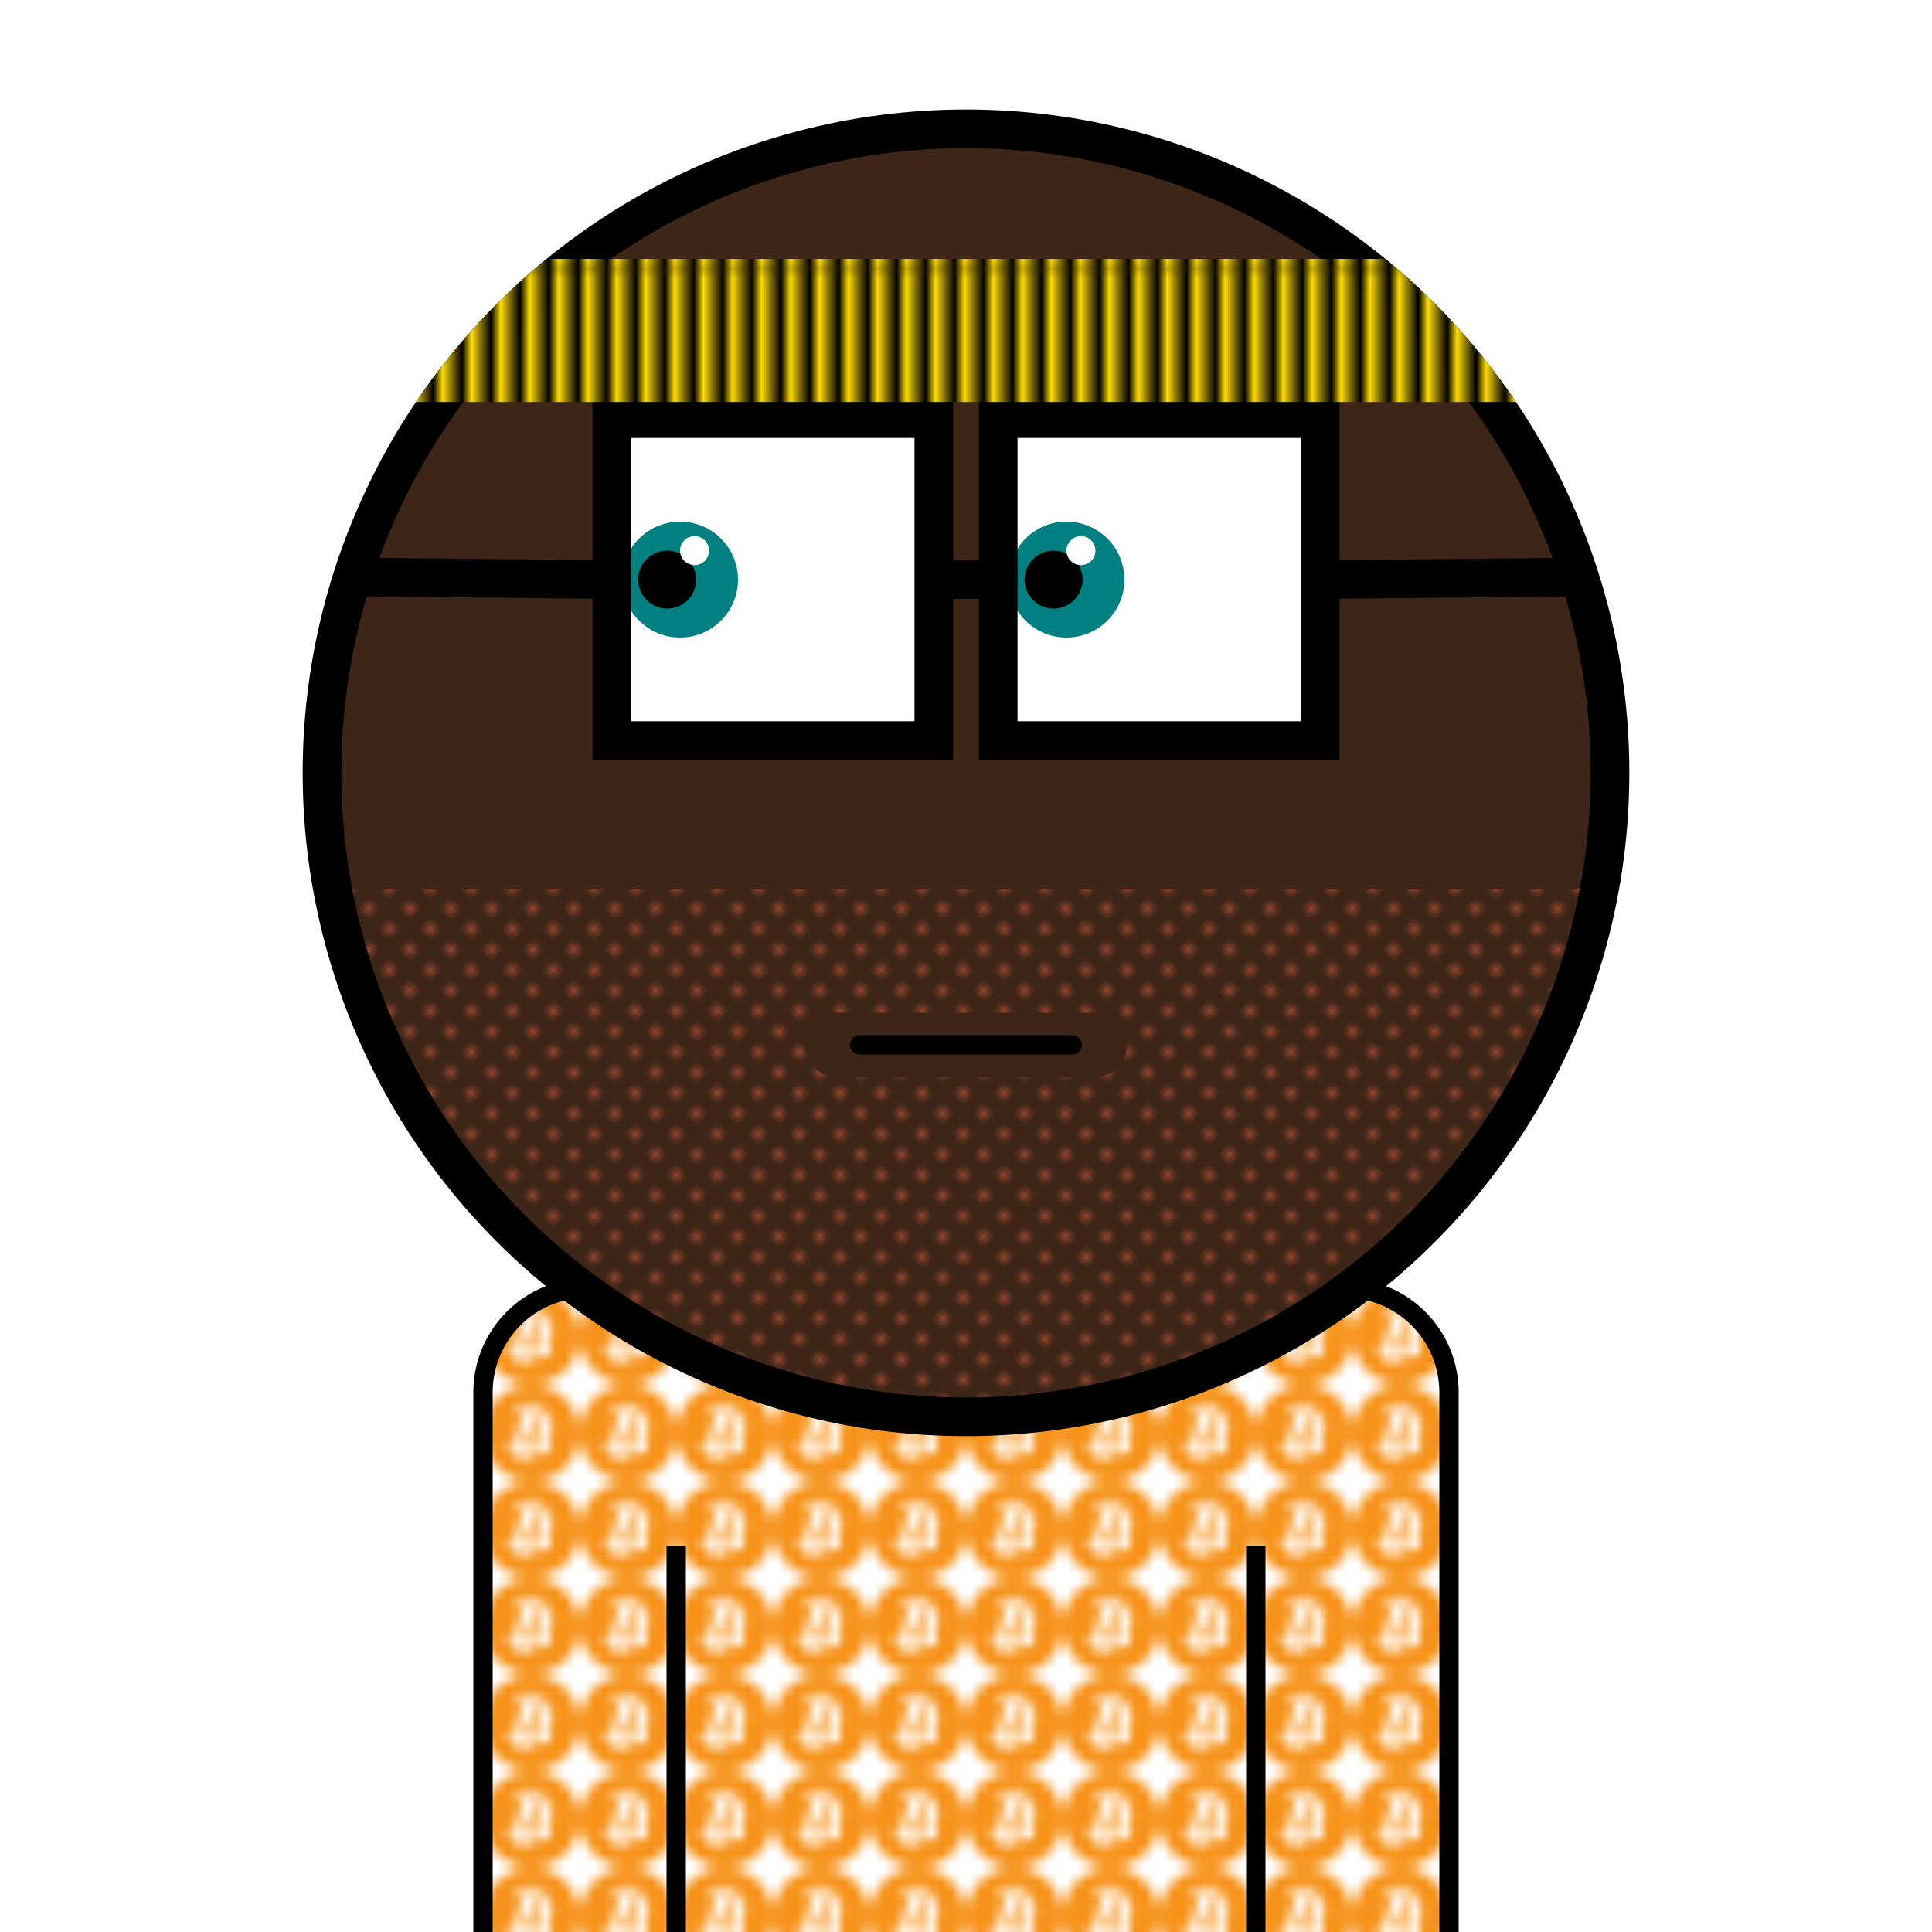 <svg xmlns="http://www.w3.org/2000/svg" id="natnerd-109992" viewBox="0 0 200 200" style="width: 200px; height: 200px;"><defs><pattern id="pattern_109992" x="0" y="0" width="10" height="10" patternUnits="userSpaceOnUse" patternTransform="rotate(0)" viewBox="0 0 64 64"><rect x="0" y="0" width="200" height="200" stroke="none" fill="#ffffff"></rect><g width="10" height="10"><path fill="#f7931a" d="m63.033,39.744c-4.274,17.143-21.637,27.576-38.782,23.301-17.138-4.274-27.571-21.638-23.295-38.78,4.272-17.145,21.635-27.579,38.775-23.305,17.144,4.274,27.576,21.64,23.302,38.784z"></path><path fill="#ffffff" d="m46.103,27.444c0.637-4.258-2.605-6.547-7.038-8.074l1.438-5.768-3.511-0.875-1.4,5.616c-0.923-0.23-1.871-0.447-2.813-0.662l1.41-5.653-3.509-0.875-1.439,5.766c-0.764-0.174-1.514-0.346-2.242-0.527l0.004-0.018-4.842-1.209-0.934,3.75s2.605,0.597,2.55,0.634c1.422,0.355,1.679,1.296,1.636,2.042l-1.638,6.571c0.098,0.025,0.225,0.061,0.365,0.117-0.117-0.029-0.242-0.061-0.371-0.092l-2.296,9.205c-0.174,0.432-0.615,1.08-1.609,0.834,0.035,0.051-2.552-0.637-2.552-0.637l-1.743,4.019,4.569,1.139c0.85,0.213,1.683,0.436,2.503,0.646l-1.453,5.834,3.507,0.875,1.439-5.772c0.958,0.26,1.888,0.5,2.798,0.726l-1.434,5.745,3.511,0.875,1.453-5.823c5.987,1.133,10.489,0.676,12.384-4.739,1.527-4.36-0.076-6.875-3.226-8.515,2.294-0.529,4.022-2.038,4.483-5.155zm-8.022,11.249c-1.085,4.36-8.426,2.003-10.806,1.412l1.928-7.729c2.38,0.594,10.012,1.77,8.878,6.317zm1.086-11.312c-0.99,3.966-7.1,1.951-9.082,1.457l1.748-7.01c1.982,0.494,8.365,1.416,7.334,5.553z"></path></g></pattern></defs><path stroke="#000000" stroke-width="2" transform="translate(50, 133.333)" fill="url(#pattern_109992)" d="
        M10.811,0
        h78.378
        a10.811,10.811 0 0 1 10.811,10.811
        v58.378
        a10.811,10.811 0 0 1 -10.811,10.811
        h-78.378
        a10.811,10.811 0 0 1 -10.811,-10.811
        v-58.378
        a10.811,10.811 0 0 1 10.811,-10.811
        z
    "></path><line x1="70" y1="200" x2="70" y2="160" stroke="#000000" stroke-width="2"></line><line x1="130" y1="200" x2="130" y2="160" stroke="#000000" stroke-width="2"></line><circle id="head-109992" cx="100" cy="80" r="66.667" fill="#3d2618"></circle><rect x="63.333" y="43.333" width="33.333" height="33.333" fill="white"></rect><circle id="left-eye" cx="70.4" cy="60" r="6" fill="#008080"></circle><circle id="left-eye-black" cx="69.067" cy="60" r="3" fill="black"></circle><circle id="left-eye-light" cx="71.9" cy="57" r="1.5" fill="white"></circle><rect x="103.333" y="43.333" width="33.333" height="33.333" fill="white"></rect><circle cx="110.4" cy="60" r="6" fill="#008080"></circle><circle cx="109.067" cy="60" r="3" fill="black"></circle><circle cx="111.9" cy="57" r="1.5" fill="white"></circle><clipPath id="beard-cut-off-109992"><circle cx="100" cy="80" r="66.667"></circle></clipPath><defs><pattern id="beard-109992" x="0" y="0" width="2.5" height="2.5" patternUnits="userSpaceOnUse" patternTransform="rotate(45)"><circle cx="0.5" cy="0.5" r="0.5" stroke="none" fill="#b55239"></circle></pattern></defs><rect x="33.333" y="92" width="133.333" height="66.667" fill="url(#beard-109992)" clip-path="url(#beard-cut-off-109992)"></rect><path stroke-width="6.667" stroke="#3d2618" fill="none" stroke-linecap="round" d="M 86.667 108.169 C 96.667 108.169, 103.333 108.169, 113.333 108.169"></path><path stroke-width="2" stroke="#000000" fill="none" stroke-linecap="round" d="M 89 108.169 C 99 108.169, 101 108.169, 111 108.169"></path><clipPath id="glasses-109992-cut-off"><circle cx="100" cy="80" r="66.667"></circle></clipPath><line x1="30.162" y1="59.663" x2="63.333" y2="60" stroke="#000000" stroke-width="4" clip-path="url(#glasses-109992-cut-off)"></line><rect x="63.333" y="43.333" width="33.333" height="33.333" fill="none" stroke="#000000" stroke-width="4"></rect><rect x="103.333" y="43.333" width="33.333" height="33.333" fill="none" stroke="#000000" stroke-width="4"></rect><line x1="169.838" y1="59.663" x2="136.667" y2="60" stroke="#000000" stroke-width="4" clip-path="url(#glasses-109992-cut-off)"></line><line x1="96.667" y1="60" x2="103.333" y2="60" stroke="#000000" stroke-width="4"></line><circle id="head-109992-stroke" cx="100" cy="80" r="66.667" fill="none" stroke-width="4" stroke="#000000"></circle><defs><pattern id="cap-109992" x="33.333" y="13.333" width="2.963" height="14.815" patternUnits="userSpaceOnUse"><rect x="0" y="0" width="133.333" height="14.815" fill="#000"></rect><line x1="0" y1="0" x2="0" y2="14.815" stroke="#ffdc00" stroke-width="2.963"></line></pattern></defs><clipPath id="head_clip-109992"><circle id="head_clip" cx="100" cy="80" r="68.667"></circle></clipPath><rect x="33.333" y="26.801" width="133.333" height="14.815" fill="url(#cap-109992)" clip-path="url(#head_clip-109992)"></rect></svg>